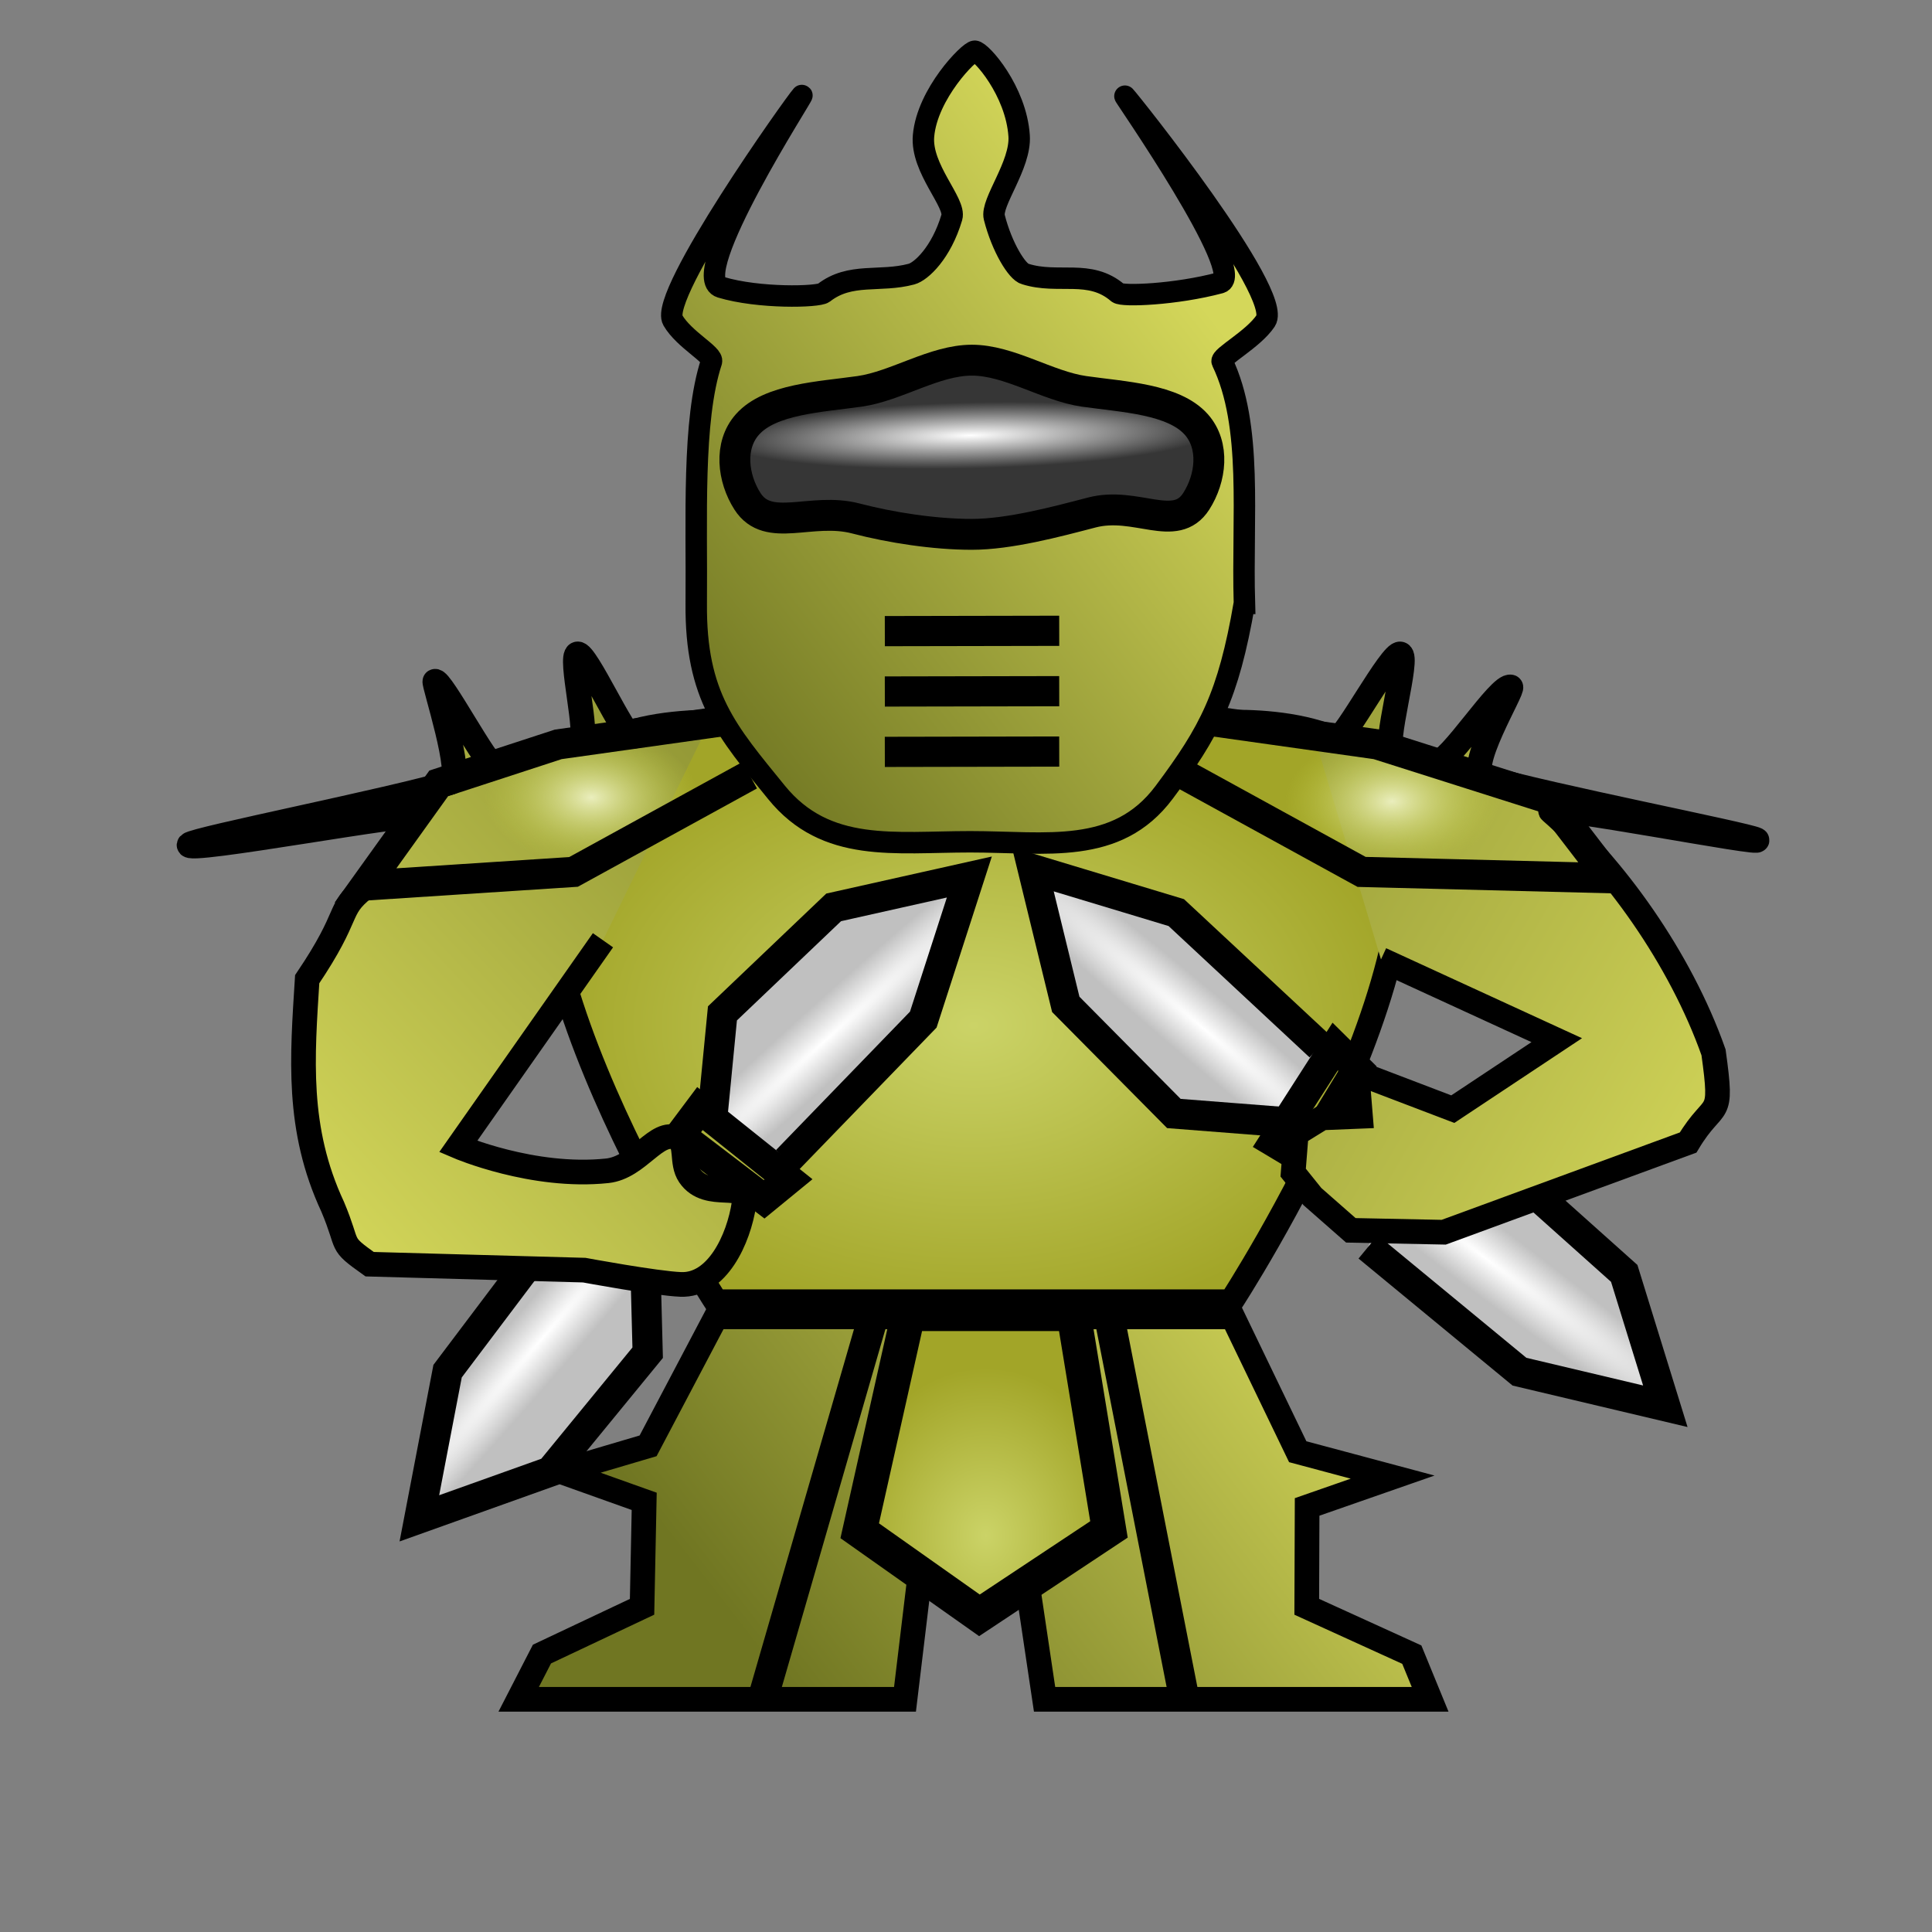 <?xml version="1.0" encoding="UTF-8" standalone="no"?>
<!-- Created with Inkscape (http://www.inkscape.org/) -->

<svg
   xmlns:dc="http://purl.org/dc/elements/1.1/"
   xmlns:cc="http://creativecommons.org/ns#"
   xmlns:rdf="http://www.w3.org/1999/02/22-rdf-syntax-ns#"
   xmlns:svg="http://www.w3.org/2000/svg"
   xmlns="http://www.w3.org/2000/svg"
   xmlns:xlink="http://www.w3.org/1999/xlink"
   xmlns:sodipodi="http://sodipodi.sourceforge.net/DTD/sodipodi-0.dtd"
   xmlns:inkscape="http://www.inkscape.org/namespaces/inkscape"
   width="64"
   height="64"
   id="svg2"
   version="1.1"
   inkscape:version="0.48.4 r9939"
   sodipodi:docname="warrior.svg"
   inkscape:export-filename="/home/jami/Projects/java/valley-of-bones/art/exported/marine-overlay.png"
   inkscape:export-xdpi="90"
   inkscape:export-ydpi="90">
  <rect width="100%" height="100%" fill="#808080" stroke="none"/>
  <defs
     id="defs4">
    <linearGradient
       id="linearGradient3861">
      <stop
         style="stop-color:#eaeebd;stop-opacity:1;"
         offset="0"
         id="stop3863" />
      <stop
         style="stop-color:#c3cd41;stop-opacity:0;"
         offset="1"
         id="stop3865" />
    </linearGradient>
    <linearGradient
       id="linearGradient5290">
      <stop
         style="stop-color:#dddddd;stop-opacity:1;"
         offset="0"
         id="stop5292" />
      <stop
         style="stop-color:#e0ee81;stop-opacity:1;"
         offset="1"
         id="stop5294" />
    </linearGradient>
    <linearGradient
       id="linearGradient3918">
      <stop
         style="stop-color:#ffffff;stop-opacity:1;"
         offset="0"
         id="stop3920" />
      <stop
         style="stop-color:#363636;stop-opacity:1;"
         offset="1"
         id="stop3922" />
    </linearGradient>
    <linearGradient
       id="linearGradient3904">
      <stop
         id="stop3906"
         offset="0"
         style="stop-color:#cbd367;stop-opacity:1;" />
      <stop
         id="stop3908"
         offset="1"
         style="stop-color:#a2a528;stop-opacity:1;" />
    </linearGradient>
    <linearGradient
       id="linearGradient3882">
      <stop
         id="stop3884"
         offset="0"
         style="stop-color:#aaaaaa;stop-opacity:1;" />
      <stop
         id="stop3886"
         offset="1"
         style="stop-color:#787878;stop-opacity:1;" />
    </linearGradient>
    <linearGradient
       id="linearGradient3844">
      <stop
         id="stop3846"
         offset="0"
         style="stop-color:#ffffff;stop-opacity:1;" />
      <stop
         id="stop3848"
         offset="1"
         style="stop-color:#c0c0c0;stop-opacity:1;" />
    </linearGradient>
    <linearGradient
       id="linearGradient3810">
      <stop
         style="stop-color:#707622;stop-opacity:1;"
         offset="0"
         id="stop3812" />
      <stop
         style="stop-color:#d4d75a;stop-opacity:1;"
         offset="1"
         id="stop3814" />
    </linearGradient>
    <linearGradient
       id="linearGradient3802">
      <stop
         style="stop-color:#3f3f3f;stop-opacity:1;"
         offset="0"
         id="stop3804" />
      <stop
         style="stop-color:#8b8b8b;stop-opacity:1;"
         offset="1"
         id="stop3806" />
    </linearGradient>
    <linearGradient
       id="linearGradient3775">
      <stop
         style="stop-color:#878787;stop-opacity:1;"
         offset="0"
         id="stop3777" />
      <stop
         style="stop-color:#dedede;stop-opacity:1;"
         offset="1"
         id="stop3779" />
    </linearGradient>
    <linearGradient
       id="linearGradient3761">
      <stop
         style="stop-color:#000000;stop-opacity:1;"
         offset="0"
         id="stop3763" />
      <stop
         style="stop-color:#444444;stop-opacity:1;"
         offset="1"
         id="stop3765" />
    </linearGradient>
    <linearGradient
       inkscape:collect="always"
       xlink:href="#linearGradient3775"
       id="linearGradient3781"
       x1="20.001"
       y1="1003.729"
       x2="44.902"
       y2="1003.729"
       gradientUnits="userSpaceOnUse" />
    <linearGradient
       inkscape:collect="always"
       xlink:href="#linearGradient3810"
       id="linearGradient3800"
       gradientUnits="userSpaceOnUse"
       x1="24.047"
       y1="1013.324"
       x2="41.998"
       y2="994.808"
       gradientTransform="matrix(0.754,0,0,1,7.676,3)" />
    <linearGradient
       inkscape:collect="always"
       xlink:href="#linearGradient3810"
       id="linearGradient3816"
       x1="32.789"
       y1="1003.376"
       x2="9.454"
       y2="1025.194"
       gradientUnits="userSpaceOnUse"
       gradientTransform="translate(-0.2,3)" />
    <linearGradient
       inkscape:collect="always"
       xlink:href="#linearGradient3810"
       id="linearGradient3824"
       x1="28.246"
       y1="1001.859"
       x2="59.122"
       y2="1019.866"
       gradientUnits="userSpaceOnUse"
       gradientTransform="translate(-0.053,6.08)" />
    <linearGradient
       inkscape:collect="always"
       xlink:href="#linearGradient3810"
       id="linearGradient3832"
       x1="25.628"
       y1="1040.453"
       x2="43.361"
       y2="1026.663"
       gradientUnits="userSpaceOnUse"
       gradientTransform="translate(-0.2,3)" />
    <linearGradient
       inkscape:collect="always"
       xlink:href="#linearGradient3810-9"
       id="linearGradient3816-9"
       x1="14.023"
       y1="1027.119"
       x2="26.769"
       y2="1011.715"
       gradientUnits="userSpaceOnUse" />
    <linearGradient
       id="linearGradient3810-9">
      <stop
         style="stop-color:#969696;stop-opacity:1;"
         offset="0"
         id="stop3812-7" />
      <stop
         style="stop-color:#bebebe;stop-opacity:1;"
         offset="1"
         id="stop3814-4" />
    </linearGradient>
    <linearGradient
       gradientTransform="translate(0,1.0111471e-5)"
       y2="1011.715"
       x2="26.769"
       y1="1027.119"
       x1="14.023"
       gradientUnits="userSpaceOnUse"
       id="linearGradient3027-1"
       xlink:href="#linearGradient3810-9-7"
       inkscape:collect="always" />
    <linearGradient
       id="linearGradient3810-9-7">
      <stop
         style="stop-color:#969696;stop-opacity:1;"
         offset="0"
         id="stop3812-7-3" />
      <stop
         style="stop-color:#bebebe;stop-opacity:1;"
         offset="1"
         id="stop3814-4-8" />
    </linearGradient>
    <linearGradient
       inkscape:collect="always"
       xlink:href="#linearGradient3810-4"
       id="linearGradient3816-98"
       x1="14.023"
       y1="1027.119"
       x2="26.769"
       y2="1011.715"
       gradientUnits="userSpaceOnUse" />
    <linearGradient
       id="linearGradient3810-4">
      <stop
         style="stop-color:#969696;stop-opacity:1;"
         offset="0"
         id="stop3812-72" />
      <stop
         style="stop-color:#bebebe;stop-opacity:1;"
         offset="1"
         id="stop3814-5" />
    </linearGradient>
    <linearGradient
       inkscape:collect="always"
       xlink:href="#linearGradient3761-8"
       id="linearGradient3773-8"
       x1="40.588"
       y1="1024.301"
       x2="33.171"
       y2="1006.821"
       gradientUnits="userSpaceOnUse" />
    <linearGradient
       id="linearGradient3761-8">
      <stop
         style="stop-color:#000000;stop-opacity:1;"
         offset="0"
         id="stop3763-1" />
      <stop
         style="stop-color:#444444;stop-opacity:1;"
         offset="1"
         id="stop3765-0" />
    </linearGradient>
    <linearGradient
       inkscape:collect="always"
       xlink:href="#linearGradient3810-8"
       id="linearGradient3816-4"
       x1="14.023"
       y1="1027.119"
       x2="26.769"
       y2="1011.715"
       gradientUnits="userSpaceOnUse" />
    <linearGradient
       id="linearGradient3810-8">
      <stop
         style="stop-color:#969696;stop-opacity:1;"
         offset="0"
         id="stop3812-0" />
      <stop
         style="stop-color:#bebebe;stop-opacity:1;"
         offset="1"
         id="stop3814-1" />
    </linearGradient>
    <linearGradient
       inkscape:collect="always"
       xlink:href="#linearGradient3761-0"
       id="linearGradient3773-82"
       x1="40.588"
       y1="1024.301"
       x2="33.171"
       y2="1006.821"
       gradientUnits="userSpaceOnUse" />
    <linearGradient
       id="linearGradient3761-0">
      <stop
         style="stop-color:#000000;stop-opacity:1;"
         offset="0"
         id="stop3763-3" />
      <stop
         style="stop-color:#444444;stop-opacity:1;"
         offset="1"
         id="stop3765-3" />
    </linearGradient>
    <linearGradient
       inkscape:collect="always"
       xlink:href="#linearGradient3810-92"
       id="linearGradient3824-4"
       x1="35.503"
       y1="1023.529"
       x2="55.182"
       y2="1005.558"
       gradientUnits="userSpaceOnUse" />
    <linearGradient
       id="linearGradient3810-92">
      <stop
         style="stop-color:#969696;stop-opacity:1;"
         offset="0"
         id="stop3812-3" />
      <stop
         style="stop-color:#bebebe;stop-opacity:1;"
         offset="1"
         id="stop3814-0" />
    </linearGradient>
    <radialGradient
       inkscape:collect="always"
       xlink:href="#linearGradient3844"
       id="radialGradient3842"
       cx="22.204"
       cy="33.484"
       fx="22.204"
       fy="33.484"
       r="4.202"
       gradientUnits="userSpaceOnUse"
       gradientTransform="matrix(0.18,0.199,-2.688,2.434,113.335,936.925)" />
    <radialGradient
       inkscape:collect="always"
       xlink:href="#linearGradient3882"
       id="radialGradient3880"
       cx="32.59"
       cy="1012.258"
       fx="32.59"
       fy="1012.258"
       r="4.907"
       gradientTransform="matrix(0.755,0,0,0.66,8.091,343.113)"
       gradientUnits="userSpaceOnUse" />
    <radialGradient
       inkscape:collect="always"
       xlink:href="#linearGradient3904"
       id="radialGradient3902"
       cx="32.452"
       cy="1022.883"
       fx="32.452"
       fy="1022.883"
       r="14.622"
       gradientTransform="matrix(1,0,0,0.685,-0.2,321.653)"
       gradientUnits="userSpaceOnUse" />
    <radialGradient
       inkscape:collect="always"
       xlink:href="#linearGradient3844"
       id="radialGradient3912"
       gradientUnits="userSpaceOnUse"
       gradientTransform="matrix(0.173,-0.205,2.294,1.942,-41.798,961.827)"
       cx="24.269"
       cy="33.767"
       fx="24.269"
       fy="33.767"
       r="4.202" />
    <radialGradient
       inkscape:collect="always"
       xlink:href="#linearGradient3918"
       id="radialGradient3916"
       cx="32.393"
       cy="1003.577"
       fx="32.393"
       fy="1003.577"
       r="8.163"
       gradientTransform="matrix(0.997,-0.023,0.003,0.134,-3.168,869.052)"
       gradientUnits="userSpaceOnUse" />
    <linearGradient
       inkscape:collect="always"
       xlink:href="#linearGradient3918"
       id="linearGradient3932"
       x1="55.444"
       y1="39.011"
       x2="63.312"
       y2="39.011"
       gradientUnits="userSpaceOnUse"
       gradientTransform="translate(-0.2,987.363)" />
    <radialGradient
       inkscape:collect="always"
       xlink:href="#linearGradient3918"
       id="radialGradient3944"
       cx="9.203"
       cy="43.614"
       fx="9.203"
       fy="43.614"
       r="3.663"
       gradientTransform="matrix(1,0,0,0.817,-0.2,995.351)"
       gradientUnits="userSpaceOnUse" />
    <radialGradient
       inkscape:collect="always"
       xlink:href="#linearGradient5290"
       id="radialGradient5296"
       cx="32.4"
       cy="15.405"
       fx="32.4"
       fy="15.405"
       r="9.648"
       gradientTransform="matrix(1.356,0.019,-0.005,0.391,-11.45,4.904)"
       gradientUnits="userSpaceOnUse" />
    <radialGradient
       inkscape:collect="always"
       xlink:href="#linearGradient3904"
       id="radialGradient5306"
       cx="27.949"
       cy="5.187"
       fx="27.949"
       fy="5.187"
       r="4.06"
       gradientTransform="matrix(1,0,0,1.143,0,-0.743)"
       gradientUnits="userSpaceOnUse" />
    <radialGradient
       inkscape:collect="always"
       xlink:href="#linearGradient3904"
       id="radialGradient3851"
       cx="32.852"
       cy="1039.883"
       fx="32.852"
       fy="1039.883"
       r="4.698"
       gradientTransform="matrix(1,0,0,1.184,-0.2,-191.991)"
       gradientUnits="userSpaceOnUse" />
    <radialGradient
       inkscape:collect="always"
       xlink:href="#linearGradient3861"
       id="radialGradient3867"
       cx="46.112"
       cy="26.538"
       fx="46.112"
       fy="26.538"
       r="7.343"
       gradientTransform="matrix(0.483,-0.006,0.004,0.308,23.734,18.648)"
       gradientUnits="userSpaceOnUse" />
    <radialGradient
       inkscape:collect="always"
       xlink:href="#linearGradient3861"
       id="radialGradient3871"
       gradientUnits="userSpaceOnUse"
       gradientTransform="matrix(-0.483,-0.006,-0.004,0.308,40.37,1007.01)"
       cx="42.808"
       cy="26.057"
       fx="42.808"
       fy="26.057"
       r="7.343" />
    <radialGradient
       inkscape:collect="always"
       xlink:href="#linearGradient3844"
       id="radialGradient3875"
       gradientUnits="userSpaceOnUse"
       gradientTransform="matrix(-0.203,-0.175,2.369,-2.746,-56.835,1128.512)"
       cx="22.204"
       cy="33.484"
       fx="22.204"
       fy="33.484"
       r="4.202" />
    <radialGradient
       inkscape:collect="always"
       xlink:href="#linearGradient3844"
       id="radialGradient3879"
       gradientUnits="userSpaceOnUse"
       gradientTransform="matrix(-0.161,0.215,-2.408,-1.8,134.386,1085.574)"
       cx="24.269"
       cy="33.767"
       fx="24.269"
       fy="33.767"
       r="4.202" />
  </defs>
  <sodipodi:namedview
     id="base"
     pagecolor="#000000"
     bordercolor="#666666"
     borderopacity="1.0"
     inkscape:pageopacity="0"
     inkscape:pageshadow="2"
     inkscape:zoom="2"
     inkscape:cx="20.116039"
     inkscape:cy="33.936636"
     inkscape:document-units="px"
     inkscape:current-layer="layer2"
     showgrid="false"
     inkscape:window-width="1918"
     inkscape:window-height="1050"
     inkscape:window-x="0"
     inkscape:window-y="0"
     inkscape:window-maximized="0" />
  <g
     inkscape:label="guide"
     inkscape:groupmode="layer"
     id="layer1"
     transform="translate(0,-988.362)"
     style="display:none">
    <path
       style="color:#000000;fill:none;stroke:#000000;stroke-width:0.1;stroke-miterlimit:4;stroke-dasharray:none;marker:none;visibility:visible;display:inline;overflow:visible;enable-background:accumulate"
       d="m 0,1004.362 32,-16 32,16 0,32 -32,16 -32,-16 z"
       id="rect3750"
       inkscape:connector-curvature="0"
       sodipodi:nodetypes="ccccccc" />
  </g>
  <g
     transform="translate(0,-988.362)"
     id="g3757"
     inkscape:groupmode="layer"
     inkscape:label="marine"
     style="display:inline">
    <path
       style="color:#000000;fill:url(#radialGradient3902);fill-opacity:1;fill-rule:nonzero;stroke:#000000;stroke-width:0.817;marker:none;visibility:visible;display:inline;overflow:visible;enable-background:accumulate"
       d="m 18.816,1013.969 c 1.422,-2.141 5.9,-1.635 5.9,-1.635 l 7.535,0 7.535,0 c 0,0 4.478,-0.506 5.9,1.635 3.286,4.947 -4.904,17.515 -4.904,17.515 l -17.063,0 c 0,0 -8.19,-12.568 -4.904,-17.515 z"
       id="rect3760"
       inkscape:connector-curvature="0"
       sodipodi:nodetypes="scccsccs" />
    <path
       style="fill:url(#radialGradient3842);fill-opacity:1;stroke:#000000;stroke-width:1px;stroke-linecap:butt;stroke-linejoin:miter;stroke-opacity:1"
       d="m 23.578,1025.566 0.354,-3.635 3.684,-3.511 4.495,-1.006 -1.526,4.724 -4.52,4.669"
       id="path3066"
       inkscape:connector-curvature="0"
       sodipodi:nodetypes="cccccc" />
    <path
       style="fill:none;stroke:#000000;stroke-width:1px;stroke-linecap:butt;stroke-linejoin:miter;stroke-opacity:1"
       d="m 22.527,1025.964 2.786,2.126 0.806,-0.66 -2.933,-2.346 z"
       id="path3064"
       inkscape:connector-curvature="0" />
    <path
       style="color:#000000;fill:url(#linearGradient3800);fill-opacity:1;fill-rule:nonzero;stroke:#000000;stroke-width:0.71;marker:none;visibility:visible;display:inline;overflow:visible;enable-background:accumulate"
       d="m 41.222,1008.35 c -0.534,3.083 -1.149,4.24 -2.659,6.261 -1.569,2.098 -3.913,1.636 -6.42,1.636 -2.507,0 -4.777,0.385 -6.42,-1.636 -1.643,-2.021 -2.687,-3.178 -2.659,-6.261 0.025,-2.78 -0.14,-6.053 0.503,-8.007 0.078,-0.236 -0.899,-0.719 -1.278,-1.371 -0.484,-0.832 4.066,-7.232 4.272,-7.446 0.154,-0.16 -3.85,5.998 -2.68,6.351 1.251,0.377 3.223,0.328 3.406,0.186 0.879,-0.686 1.86,-0.339 2.908,-0.621 0.322,-0.087 0.987,-0.708 1.335,-1.879 0.145,-0.486 -1.033,-1.613 -0.937,-2.7 0.122,-1.396 1.513,-2.805 1.696,-2.805 0.21,0 1.372,1.313 1.471,2.805 0.064,0.969 -0.948,2.206 -0.822,2.7 0.255,1 0.761,1.81 1.021,1.874 1.094,0.35 2.135,-0.177 3.069,0.626 0.149,0.128 1.916,0.06 3.387,-0.332 0.954,-0.255 -3.239,-6.276 -3.149,-6.183 0.171,0.177 5.256,6.545 4.661,7.441 -0.41,0.617 -1.517,1.191 -1.44,1.352 1.027,2.138 0.651,5.129 0.736,8.009 z"
       id="path2990"
       inkscape:connector-curvature="0"
       sodipodi:nodetypes="cssssssssssssssscsssssc" />
    <path
       style="color:#000000;fill:url(#radialGradient3916);fill-opacity:1;fill-rule:nonzero;stroke:#000000;stroke-width:1.023;stroke-miterlimit:4;stroke-dasharray:none;marker:none;visibility:visible;display:inline;overflow:visible;enable-background:accumulate"
       d="m 24.76,1002.422 c 0.752,-0.845 2.413,-0.911 3.717,-1.096 1.218,-0.174 2.478,-1.033 3.717,-1.033 1.239,0 2.498,0.859 3.717,1.033 1.304,0.186 2.965,0.252 3.717,1.096 0.622,0.699 0.486,1.785 0,2.545 -0.691,1.08 -1.986,-0.012 -3.463,0.373 -1.174,0.307 -2.732,0.723 -3.971,0.723 -1.239,0 -2.67,-0.22 -3.844,-0.526 -1.476,-0.386 -2.899,0.51 -3.59,-0.57 -0.486,-0.76 -0.622,-1.847 0,-2.545 z"
       id="rect3847"
       inkscape:connector-curvature="0"
       sodipodi:nodetypes="sssssssssss" />
    <path
       style="color:#000000;fill:url(#linearGradient3832);fill-opacity:1;fill-rule:nonzero;stroke:#000000;stroke-width:0.817;marker:none;visibility:visible;display:inline;overflow:visible;enable-background:accumulate"
       d="m 23.721,1031.984 -2.252,4.273 -2.89,0.854 2.761,0.985 -0.071,3.493 -3.316,1.566 -0.771,1.499 12.797,0 0.537,-4.466 1.788,-2.865 1.647,2.956 0.652,4.375 12.772,0 -0.607,-1.48 -3.48,-1.585 0.012,-3.308 2.833,-0.988 -3.144,-0.841 -2.154,-4.467 -7.586,0 -1.916,0 z"
       id="rect3768"
       inkscape:connector-curvature="0"
       sodipodi:nodetypes="cccccccccccccccccccccc" />
    <path
       sodipodi:nodetypes="cccccc"
       inkscape:connector-curvature="0"
       id="path3910"
       d="m 42.528,1025.532 -3.642,-0.284 -3.581,-3.615 -1.092,-4.475 4.753,1.435 4.755,4.43"
       style="fill:url(#radialGradient3912);fill-opacity:1;stroke:#000000;stroke-width:1px;stroke-linecap:butt;stroke-linejoin:miter;stroke-opacity:1" />
    <path
       inkscape:connector-curvature="0"
       id="path3854"
       d="m 43.145,1026.755 1.824,-2.992 -0.74,-0.733 -2.028,3.161 z"
       style="fill:none;stroke:#000000;stroke-width:1px;stroke-linecap:butt;stroke-linejoin:miter;stroke-opacity:1" />
    <path
       style="fill:url(#radialGradient3879);fill-opacity:1;stroke:#000000;stroke-width:1px;stroke-linecap:butt;stroke-linejoin:miter;stroke-opacity:1"
       d="m 46.36,1027.089 3.652,0.064 3.793,3.392 1.361,4.401 -4.831,-1.145 -5.014,-4.134"
       id="path3877"
       inkscape:connector-curvature="0"
       sodipodi:nodetypes="cccccc" />
    <path
       style="fill:url(#linearGradient3824);fill-opacity:1;stroke:#000000;stroke-width:0.817px;stroke-linecap:butt;stroke-linejoin:miter;stroke-opacity:1"
       d="m 43.508,1012.656 c 0,0 0.314,0.057 0.797,0.155 0.237,0.048 1.781,-2.853 2.082,-2.786 0.32,0.07 -0.6,3.109 -0.248,3.195 0.485,0.119 0.982,0.252 1.435,0.392 0.429,0.06 2.096,-2.597 2.471,-2.493 0.127,0.035 -1.551,2.783 -0.873,2.983 2.128,0.627 8.686,1.905 9.012,2.074 0.477,0.247 -7.188,-1.266 -6.807,-0.935 2.076,1.808 4.28,4.848 5.386,7.981 0.325,2.336 0.055,1.494 -0.842,2.988 l -8.096,2.971 -3.077,-0.063 -1.274,-1.119 -0.636,-0.792 0.102,-1.288 0.854,-0.526 1.274,-0.052 -0.118,-1.448 3.176,1.211 3.443,-2.285 -5.822,-2.675"
       id="path3776-5"
       inkscape:connector-curvature="0"
       sodipodi:nodetypes="cssscssssccccccccccccc"
       inkscape:transform-center-x="-1.0966418"
       inkscape:transform-center-y="7.3382055" />
    <path
       sodipodi:nodetypes="cccccc"
       inkscape:connector-curvature="0"
       id="path3873"
       d="m 21.36,1029.521 0.095,3.651 -3.225,3.937 -4.338,1.55 0.935,-4.876 3.913,-5.189"
       style="fill:url(#radialGradient3875);fill-opacity:1;stroke:#000000;stroke-width:1px;stroke-linecap:butt;stroke-linejoin:miter;stroke-opacity:1" />
    <path
       style="fill:url(#linearGradient3816);fill-opacity:1;stroke:#000000;stroke-width:0.817px;stroke-linecap:butt;stroke-linejoin:miter;stroke-opacity:1"
       d="m 23.529,1012.246 c 0,0 -1.505,0.326 -2.59,0.516 -0.26,0.046 -1.522,-2.791 -1.807,-2.739 -0.29,0.053 0.399,2.795 0.098,2.853 -1.407,0.271 -2.149,0.587 -2.849,0.854 -0.219,0.084 -1.783,-2.9 -1.975,-2.798 -0.061,0.032 0.985,3.206 0.523,3.346 -1.928,0.583 -8.501,1.882 -8.659,2.061 -0.297,0.344 7.769,-1.185 7.526,-0.908 -1.063,1.214 -1.207,1.923 -1.748,2.362 -0.91,0.738 -0.389,0.808 -1.872,3.006 -0.162,2.587 -0.361,4.954 0.845,7.541 0.582,1.379 0.176,1.153 1.223,1.9 l 7.109,0.197 c 0,0 2.365,0.439 3.195,0.473 1.203,0.049 1.922,-1.489 2.099,-2.679 0.123,-0.823 -1.201,-0.04 -1.808,-0.929 -0.296,-0.434 -0.05,-1.066 -0.417,-1.239 -0.669,-0.314 -1.272,0.973 -2.306,1.083 -2.465,0.261 -4.939,-0.802 -4.939,-0.802 l 4.797,-6.835"
       id="path3776"
       inkscape:connector-curvature="0"
       sodipodi:nodetypes="csssssscssccccssssscc"
       inkscape:transform-center-x="-4.1547992"
       inkscape:transform-center-y="5.1372933" />
    <path
       style="fill:none;stroke:#000000;stroke-width:1;stroke-linecap:butt;stroke-linejoin:miter;stroke-miterlimit:4;stroke-opacity:1;stroke-dasharray:none"
       d="m 29.311,1009.269 5.777,-0.011"
       id="path3888"
       inkscape:connector-curvature="0"
       sodipodi:nodetypes="cc" />
    <path
       style="fill:url(#radialGradient3851);fill-opacity:1;stroke:#000000;stroke-width:1.138px;stroke-linecap:butt;stroke-linejoin:miter;stroke-opacity:1"
       d="m 30.089,1031.886 5.476,0 1.171,7.14 -4.291,2.846 -3.966,-2.802 z"
       id="path3075"
       inkscape:connector-curvature="0"
       sodipodi:nodetypes="cccccc" />
    <path
       style="fill:none;stroke:#000000;stroke-width:1px;stroke-linecap:butt;stroke-linejoin:miter;stroke-opacity:1"
       d="m 36.738,43.575 2.485,12.653"
       id="path3853"
       inkscape:connector-curvature="0"
       transform="translate(0,988.362)"
       sodipodi:nodetypes="cc" />
    <path
       style="fill:none;stroke:#000000;stroke-width:1px;stroke-linecap:butt;stroke-linejoin:miter;stroke-opacity:1"
       d="M 28.876,43.801 25.306,56.137"
       id="path3855"
       inkscape:connector-curvature="0"
       transform="translate(0,988.362)"
       sodipodi:nodetypes="cc" />
    <path
       style="fill:url(#radialGradient3867);fill-opacity:1;stroke:#000000;stroke-width:1px;stroke-linecap:butt;stroke-linejoin:miter;stroke-opacity:1"
       d="m 39.269,25.68 5.836,3.203 8.211,0.208 -2.02,-2.63 -5.683,-1.804 -5.575,-0.785"
       id="path3859"
       inkscape:connector-curvature="0"
       transform="translate(0,988.362)"
       sodipodi:nodetypes="cccccc" />
    <path
       sodipodi:nodetypes="cccccc"
       inkscape:connector-curvature="0"
       id="path3869"
       d="m 24.835,1014.042 -5.836,3.203 -6.891,0.449 2.426,-3.382 3.958,-1.292 5.575,-0.785"
       style="fill:url(#radialGradient3871);fill-opacity:1;stroke:#000000;stroke-width:1px;stroke-linecap:butt;stroke-linejoin:miter;stroke-opacity:1" />
    <path
       sodipodi:nodetypes="cc"
       inkscape:connector-curvature="0"
       id="path3856"
       d="m 29.311,1011.269 5.777,-0.011"
       style="fill:none;stroke:#000000;stroke-width:1;stroke-linecap:butt;stroke-linejoin:miter;stroke-miterlimit:4;stroke-opacity:1;stroke-dasharray:none" />
    <path
       style="fill:none;stroke:#000000;stroke-width:1;stroke-linecap:butt;stroke-linejoin:miter;stroke-miterlimit:4;stroke-opacity:1;stroke-dasharray:none"
       d="m 29.311,1013.269 5.777,-0.011"
       id="path3858"
       inkscape:connector-curvature="0"
       sodipodi:nodetypes="cc" />
  </g>
  <g
     inkscape:groupmode="layer"
     id="layer2"
     inkscape:label="overlay"
     style="display:none">
    <path
       style="fill:#ffffff;stroke:none"
       d="m 12.827,30.485 -1.717,2.182 0.306,5.805 0.917,-0.395 3.859,-7.744 z"
       id="path3193"
       inkscape:connector-curvature="0"
       sodipodi:nodetypes="cccccc" />
    <path
       style="fill:#ffffff;stroke:none;display:inline"
       d="m 52.828,30.166 1.901,2.661 1.173,2.897 -1.492,0.053 -1.986,-2.285 -5.452,-3.222 z"
       id="path3193-4"
       inkscape:connector-curvature="0"
       sodipodi:nodetypes="ccccccc" />
    <path
       sodipodi:nodetypes="cccccc"
       inkscape:connector-curvature="0"
       id="path3918"
       d="m 30.401,44.143 4.798,0 1.026,6.256 -3.76,2.494 -3.475,-2.455 z"
       style="fill:#ffffff;fill-opacity:1;stroke:#000000;stroke-width:0;stroke-linecap:butt;stroke-linejoin:miter;stroke-miterlimit:4;stroke-opacity:1;stroke-dasharray:none;display:inline" />
  </g>
</svg>
